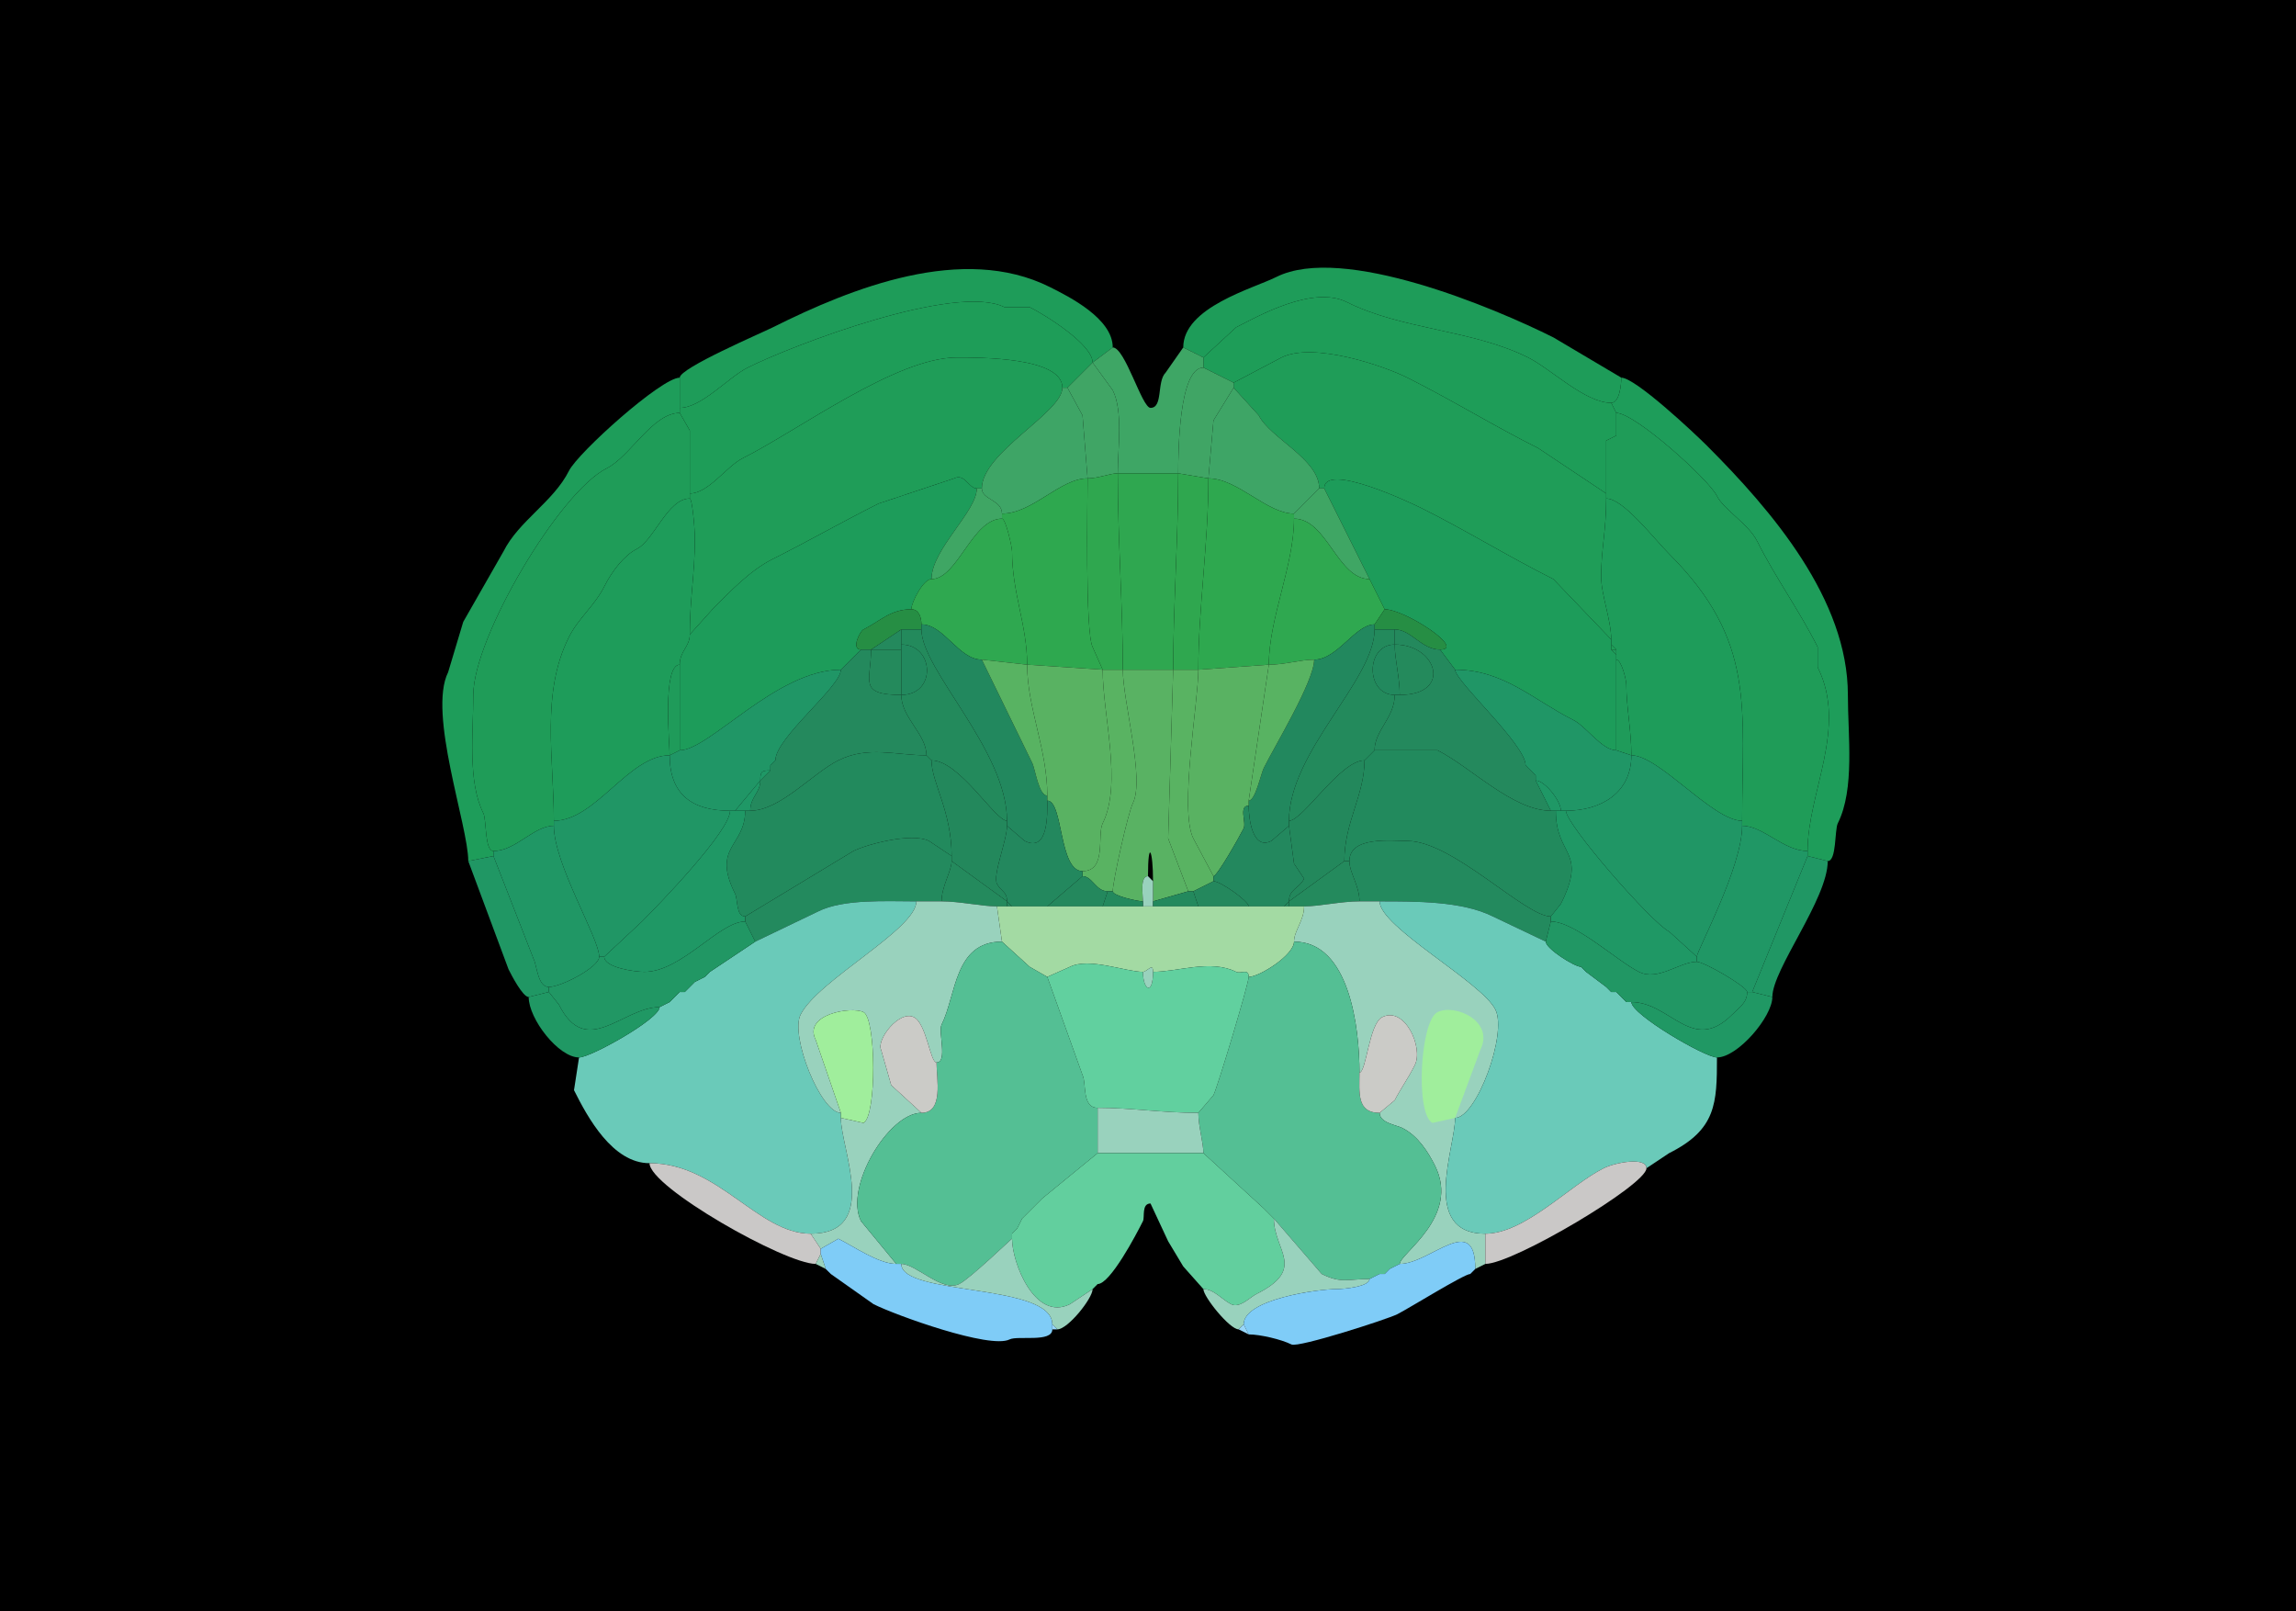 <svg xmlns="http://www.w3.org/2000/svg" xmlns:xlink="http://www.w3.org/1999/xlink"  viewBox="0 0 456 320">
<g>
<rect width="456" height="320" fill="#000000"  stroke-width="0" /> 
<path  fill="#1E9C59" stroke-width="0" stroke="#1E9C59" d = " M135 75 L135,81 C139.319,81 144.677,74.912 148.5,73 157.328,68.586 189.811,56.155 199.5,61 199.5,61 204.5,61 204.5,61 207.548,62.524 217,68.378 217,72 217,72 221,69 221,69 221,63.282 212.42,58.96 208.5,57 191.218,48.359 169.141,57.18 153.5,65 151.138,66.181 135,73.09 135,75  Z"/>

<path  fill="#1E9C59" stroke-width="0" stroke="#1E9C59" d = " M322 75 C322,76.424 321.638,80 320,80 314.803,80 308.066,73.283 303.5,71 292.429,65.464 278.499,65.5 267.5,60 260.658,56.579 249.717,62.891 245.5,65 245.5,65 239,71 239,71 239,71 235,69 235,69 235,61.012 248.895,57.302 253.5,55 266.654,48.423 296.756,61.128 308.5,67 308.5,67 322,75 322,75  Z"/>

<path  fill="#1E9D58" stroke-width="0" stroke="#1E9D58" d = " M135 82 L137,85.5 C137,89.097 137,93.489 137,98 140.7,98 144.286,92.607 147.5,91 158.434,85.533 177.947,71 190,71 194.571,71 211,70.911 211,77 211,77 212,77 212,77 212,77 217,72 217,72 217,68.378 207.548,62.524 204.5,61 204.5,61 199.5,61 199.5,61 189.811,56.155 157.328,68.586 148.5,73 144.677,74.912 139.319,81 135,81 135,81 135,82 135,82  Z"/>

<path  fill="#1E9D58" stroke-width="0" stroke="#1E9D58" d = " M321 82 L321,86.5 L319,87.5 C319,91.045 319,94.149 319,98 319,98 305.5,89 305.5,89 296.722,84.611 288.304,79.402 279.5,75 274.738,72.619 260.785,67.857 254.5,71 254.5,71 245,76 245,76 245,76 239,73 239,73 239,73 239,71 239,71 239,71 245.5,65 245.5,65 249.717,62.891 260.658,56.579 267.5,60 278.499,65.5 292.429,65.464 303.5,71 308.066,73.283 314.803,80 320,80 320,80 321,82 321,82  Z"/>

<path  fill="#3EA665" stroke-width="0" stroke="#3EA665" d = " M222 94 L234,94 C234,89.856 234.124,73 239,73 239,73 239,71 239,71 239,71 235,69 235,69 235,69 231.5,74 231.5,74 229.705,75.795 231.039,81 228.5,81 226.791,81 223.457,69 221,69 221,69 217,72 217,72 217,72 221,77.5 221,77.5 223.087,81.673 222,89.044 222,94  Z"/>

<path  fill="#1F9D58" stroke-width="0" stroke="#1F9D58" d = " M137 99 C137.471,99 138,104.815 138,107 138,114.008 137,118.89 137,126 137,126 141.5,121 141.5,121 144.933,117.567 148.863,113.318 153.5,111 160.548,107.476 167.385,103.557 174.5,100 174.5,100 189.5,95 189.5,95 191.616,93.942 192.398,97 194,97 194,97 195,97 195,97 195,89.854 211,81.939 211,77 211,70.911 194.571,71 190,71 177.947,71 158.434,85.533 147.5,91 144.286,92.607 140.7,98 137,98 137,98 137,99 137,99  Z"/>

<path  fill="#1F9D58" stroke-width="0" stroke="#1F9D58" d = " M319 99 C319,105.487 318,109.003 318,114.5 318,118.134 320,123.188 320,127 320,127 308.5,115 308.5,115 299.692,110.596 291.212,105.356 282.5,101 280.413,99.957 263,91.635 263,97 263,97 262,97 262,97 262,91.171 252.257,87.015 250,82.5 250,82.5 245,77 245,77 245,77 245,76 245,76 245,76 254.5,71 254.5,71 260.785,67.857 274.738,72.619 279.5,75 288.304,79.402 296.722,84.611 305.5,89 305.5,89 319,98 319,98 319,98 319,99 319,99  Z"/>

<path  fill="#40A565" stroke-width="0" stroke="#40A565" d = " M222 94 C220.436,94 218.124,95 216,95 216,95 215,82.5 215,82.5 215,82.5 212,77 212,77 212,77 217,72 217,72 217,72 221,77.5 221,77.5 223.087,81.673 222,89.044 222,94  Z"/>

<path  fill="#40A565" stroke-width="0" stroke="#40A565" d = " M234 94 L240,95 C240,95 241,83.5 241,83.5 241,83.5 245,77 245,77 245,77 245,76 245,76 245,76 239,73 239,73 234.124,73 234,89.856 234,94  Z"/>

<path  fill="#1E9D5A" stroke-width="0" stroke="#1E9D5A" d = " M98 170 L93,171 C93,163.972 84.926,141.648 89,133.5 89,133.5 92,123.5 92,123.5 92,123.5 100,109.5 100,109.5 103.013,103.474 109.947,99.606 113,93.5 114.809,89.881 131.354,75 135,75 135,75 135,81 135,81 135,81 135,82 135,82 129.61,82 125.168,90.666 120.5,93 111.077,97.712 94,126.633 94,138 94,145.527 92.849,155.198 96,161.5 96.652,162.803 96.219,169 98,169 98,169 98,170 98,170  Z"/>

<path  fill="#1E9D5A" stroke-width="0" stroke="#1E9D5A" d = " M359 170 L363,171 C364.781,171 364.348,164.803 365,163.5 368.411,156.677 367,146.139 367,138 367,119.056 351.972,101.472 339,88.5 336.371,85.871 324.766,75 322,75 322,76.424 321.638,80 320,80 320,80 321,82 321,82 324.706,82 339.333,95.167 341,98.5 342.352,101.205 347.276,104.053 349,107.5 352.599,114.698 357.416,121.333 361,128.5 361,128.5 361,132.5 361,132.5 367.02,144.54 359,157.346 359,169 359,169 359,170 359,170  Z"/>

<path  fill="#3EA566" stroke-width="0" stroke="#3EA566" d = " M195 97 C195,99.25 199,99.259 199,102 205.063,102 210.537,95 216,95 216,95 215,82.5 215,82.5 215,82.5 212,77 212,77 212,77 211,77 211,77 211,81.939 195,89.854 195,97  Z"/>

<path  fill="#3EA566" stroke-width="0" stroke="#3EA566" d = " M262 97 L257,102 C251.603,102 245.807,95 240,95 240,95 241,83.5 241,83.5 241,83.5 245,77 245,77 245,77 250,82.5 250,82.5 252.257,87.015 262,91.171 262,97  Z"/>

<path  fill="#1F9C58" stroke-width="0" stroke="#1F9C58" d = " M110 164 C105.975,164 102.446,169 98,169 96.219,169 96.652,162.803 96,161.5 92.849,155.198 94,145.527 94,138 94,126.633 111.077,97.712 120.5,93 125.168,90.666 129.61,82 135,82 135,82 137,85.5 137,85.5 137,89.097 137,93.489 137,98 137,98 137,99 137,99 132.608,99 129.866,107.317 126.5,109 123.999,110.25 121.542,113.415 120,116.5 118.147,120.206 114.835,122.83 113,126.5 107.397,137.705 110,150.515 110,163 110,163 110,164 110,164  Z"/>

<path  fill="#1F9C58" stroke-width="0" stroke="#1F9C58" d = " M346 164 C350.236,164 354.194,169 359,169 359,157.346 367.02,144.54 361,132.5 361,132.5 361,128.5 361,128.5 357.416,121.333 352.599,114.698 349,107.5 347.276,104.053 342.352,101.205 341,98.5 339.333,95.167 324.706,82 321,82 321,82 321,86.5 321,86.5 321,86.5 319,87.5 319,87.5 319,91.045 319,94.149 319,98 319,98 319,99 319,99 322.409,99 328.457,106.957 331.5,110 348.794,127.294 346,140.454 346,163 346,163 346,164 346,164  Z"/>

<path  fill="#2FA74F" stroke-width="0" stroke="#2FA74F" d = " M219 133 L223,133 C223,120.36 222,107.176 222,94 220.436,94 218.124,95 216,95 216,99.374 215.495,125.49 217,128.5 217,128.5 219,133 219,133  Z"/>

<path  fill="#2FA750" stroke-width="0" stroke="#2FA750" d = " M223 133 L233,133 C233,120.809 234,106.876 234,94 234,94 222,94 222,94 222,107.176 223,120.36 223,133  Z"/>

<path  fill="#2FA74F" stroke-width="0" stroke="#2FA74F" d = " M233 133 L238,133 C238,120.661 240,107.953 240,95 240,95 234,94 234,94 234,106.876 233,120.809 233,133  Z"/>

<path  fill="#1D9C5A" stroke-width="0" stroke="#1D9C5A" d = " M167 133 C154.204,133 140.884,149 135,149 135,143.557 135,138.109 135,132 135,129.28 137,128.447 137,126 137,126 141.5,121 141.5,121 144.933,117.567 148.863,113.318 153.5,111 160.548,107.476 167.385,103.557 174.5,100 174.5,100 189.5,95 189.5,95 191.616,93.942 192.398,97 194,97 194,101.592 185,109.104 185,115 183.383,115 181,119.583 181,121 176.867,121 174.843,123.329 171.5,125 170.756,125.372 168.99,129 171,129 171,129 167,133 167,133  Z"/>

<path  fill="#2EA84F" stroke-width="0" stroke="#2EA84F" d = " M204 132 L219,133 C219,133 217,128.5 217,128.5 215.495,125.49 216,99.374 216,95 210.537,95 205.063,102 199,102 199,102 199,103 199,103 199.759,103 201,108.671 201,109.5 201,117.734 204,124.182 204,132  Z"/>

<path  fill="#2EA84F" stroke-width="0" stroke="#2EA84F" d = " M252 132 L238,133 C238,120.661 240,107.953 240,95 245.807,95 251.603,102 257,102 257,102 257,103 257,103 257,112.34 252,122.789 252,132  Z"/>

<path  fill="#1D9C5A" stroke-width="0" stroke="#1D9C5A" d = " M289 133 C298.64,133 304.603,139.052 312.5,143 315.006,144.253 318.172,149 321,149 321,143.172 321,136.979 321,131 321,131 321,130 321,130 321,130 320,129 320,129 320,129 320,128 320,128 320,128 320,127 320,127 320,127 308.5,115 308.5,115 299.692,110.596 291.212,105.356 282.5,101 280.413,99.957 263,91.635 263,97 263,97 272,115 272,115 272,115 275,121 275,121 279.038,121 291.233,129 286,129 286,129 289,133 289,133  Z"/>

<path  fill="#3FA664" stroke-width="0" stroke="#3FA664" d = " M199 103 C193.085,103 190.158,115 185,115 185,109.104 194,101.592 194,97 194,97 195,97 195,97 195,99.25 199,99.259 199,102 199,102 199,103 199,103  Z"/>

<path  fill="#3FA664" stroke-width="0" stroke="#3FA664" d = " M257 103 C263.551,103 265.605,115 272,115 272,115 263,97 263,97 263,97 262,97 262,97 262,97 257,102 257,102 257,102 257,103 257,103  Z"/>

<path  fill="#1E9C5A" stroke-width="0" stroke="#1E9C5A" d = " M133 150 C124.862,150 118.295,163 110,163 110,150.515 107.397,137.705 113,126.5 114.835,122.83 118.147,120.206 120,116.5 121.542,113.415 123.999,110.25 126.5,109 129.866,107.317 132.608,99 137,99 137.471,99 138,104.815 138,107 138,114.008 137,118.89 137,126 137,128.447 135,129.28 135,132 131.501,132 133,147.819 133,150  Z"/>

<path  fill="#1E9C5A" stroke-width="0" stroke="#1E9C5A" d = " M324 150 C329.536,150 340.173,163 346,163 346,140.454 348.794,127.294 331.5,110 328.457,106.957 322.409,99 319,99 319,105.487 318,109.003 318,114.5 318,118.134 320,123.188 320,127 320,127 320,128 320,128 320,128 321,129 321,129 321,129 321,130 321,130 321,130 321,131 321,131 322.014,131 323,134.959 323,136 323,140.351 324,145.131 324,150  Z"/>

<path  fill="#2FA850" stroke-width="0" stroke="#2FA850" d = " M195 131 L204,132 C204,124.182 201,117.734 201,109.5 201,108.671 199.759,103 199,103 193.085,103 190.158,115 185,115 183.383,115 181,119.583 181,121 182.577,121 183,122.762 183,124 187.476,124 190.396,131 195,131  Z"/>

<path  fill="#2FA850" stroke-width="0" stroke="#2FA850" d = " M261 131 C258.277,131 255.222,132 252,132 252,122.789 257,112.34 257,103 263.551,103 265.605,115 272,115 272,115 275,121 275,121 275,121 273,124 273,124 269.153,124 265.626,131 261,131  Z"/>

<path  fill="#268E44" stroke-width="0" stroke="#268E44" d = " M171 129 L173,129 C173,129 179,125 179,125 179,125 183,125 183,125 183,125 183,124 183,124 183,122.762 182.577,121 181,121 176.867,121 174.843,123.329 171.5,125 170.756,125.372 168.99,129 171,129  Z"/>

<path  fill="#268E44" stroke-width="0" stroke="#268E44" d = " M277 125 C280.242,125 282.319,129 286,129 291.233,129 279.038,121 275,121 275,121 273,124 273,124 273,124 273,125 273,125 273,125 277,125 277,125  Z"/>

<path  fill="#22885E" stroke-width="0" stroke="#22885E" d = " M200 163 L200,164 C200,164 203.5,167 203.5,167 208.263,169.382 208,161.661 208,159 208,159 208,158 208,158 206.278,158 205.632,152.765 205,151.5 205,151.5 195,131 195,131 190.396,131 187.476,124 183,124 183,124 183,125 183,125 183,133.055 200,148.994 200,163  Z"/>

<path  fill="#22885E" stroke-width="0" stroke="#22885E" d = " M256 163 L256,164 C256,164 252.5,167 252.5,167 248.658,168.921 248,162.351 248,160 248,160 248,159 248,159 249.325,159 250.43,153.639 251,152.5 253.213,148.074 261,135.258 261,131 265.626,131 269.153,124 273,124 273,124 273,125 273,125 273,135.033 256,149.251 256,163  Z"/>

<path  fill="#24895D" stroke-width="0" stroke="#24895D" d = " M173 129 L179,129 C179,129 179,128 179,128 179,128 179,125 179,125 179,125 173,129 173,129  Z"/>

<path  fill="#238A5C" stroke-width="0" stroke="#238A5C" d = " M185 151 C190.544,151 197.636,163 200,163 200,148.994 183,133.055 183,125 183,125 179,125 179,125 179,125 179,128 179,128 185.561,128 186.056,138 179,138 179,142.559 184,145.744 184,150 184,150 185,151 185,151  Z"/>

<path  fill="#238A5C" stroke-width="0" stroke="#238A5C" d = " M271 151 C266.179,151 258.761,163 256,163 256,149.251 273,135.033 273,125 273,125 277,125 277,125 277,125 277,128 277,128 271.176,128 271.176,138 277,138 277,142.518 273,145.028 273,149 273,149 272,150 272,150 272,150 271,151 271,151  Z"/>

<path  fill="#24895D" stroke-width="0" stroke="#24895D" d = " M305 155 L308,161 C300.454,161 292.017,152.259 285.5,149 285.5,149 273,149 273,149 273,145.028 277,142.518 277,138 277,138 278,138 278,138 288.49,138 285.448,128 277,128 277,128 277,125 277,125 280.242,125 282.319,129 286,129 286,129 289,133 289,133 289,135.289 303,147.831 303,152 303,152 305,154 305,154 305,154 305,155 305,155  Z"/>

<path  fill="#22895E" stroke-width="0" stroke="#22895E" d = " M179 129 C179,132.303 179,135.527 179,138 186.056,138 185.561,128 179,128 179,128 179,129 179,129  Z"/>

<path  fill="#22895E" stroke-width="0" stroke="#22895E" d = " M277 138 L278,138 C278,134.49 277,130.978 277,128 271.176,128 271.176,138 277,138  Z"/>

<path  fill="#248A5C" stroke-width="0" stroke="#248A5C" d = " M277 128 C285.448,128 288.49,138 278,138 278,134.49 277,130.978 277,128  Z"/>

<path  fill="#1F9D58" stroke-width="0" stroke="#1F9D58" d = " M320 129 L321,129 C321,129 320,128 320,128 320,128 320,129 320,129  Z"/>

<path  fill="#24895D" stroke-width="0" stroke="#24895D" d = " M151 155 C151,157.447 149,158.28 149,161 154.912,161 161.362,153.569 166.5,151 172.367,148.067 177.968,150 184,150 184,145.744 179,142.559 179,138 170.351,138 173,135.185 173,129 173,129 171,129 171,129 171,129 167,133 167,133 167,136.375 154,146.525 154,151 154,151 153,152 153,152 153,152 153,153 153,153 153,153 151,155 151,155  Z"/>

<path  fill="#248A5C" stroke-width="0" stroke="#248A5C" d = " M179 129 C179,132.303 179,135.527 179,138 170.351,138 173,135.185 173,129 173,129 179,129 179,129  Z"/>

<path  fill="#1F9B5A" stroke-width="0" stroke="#1F9B5A" d = " M321 129 L321,130 C321,130 320,129 320,129 320,129 321,129 321,129  Z"/>

<path  fill="#58B362" stroke-width="0" stroke="#58B362" d = " M204 132 C204,140.6 208,148.761 208,158 206.278,158 205.632,152.765 205,151.5 205,151.5 195,131 195,131 195,131 204,132 204,132  Z"/>

<path  fill="#58B362" stroke-width="0" stroke="#58B362" d = " M252 132 L248,159 C249.325,159 250.43,153.639 251,152.5 253.213,148.074 261,135.258 261,131 258.277,131 255.222,132 252,132  Z"/>

<path  fill="#1F9B5A" stroke-width="0" stroke="#1F9B5A" d = " M321 149 L324,150 C324,145.131 323,140.351 323,136 323,134.959 322.014,131 321,131 321,136.979 321,143.172 321,149  Z"/>

<path  fill="#1F9B5A" stroke-width="0" stroke="#1F9B5A" d = " M135 149 L133,150 C133,147.819 131.501,132 135,132 135,138.109 135,143.557 135,149  Z"/>

<path  fill="#59B262" stroke-width="0" stroke="#59B262" d = " M208 159 C211.19,159 210.276,173 215,173 219.879,173 217.844,165.812 219,163.5 222.929,155.643 219,141.942 219,133 219,133 204,132 204,132 204,140.6 208,148.761 208,158 208,158 208,159 208,159  Z"/>

<path  fill="#59B262" stroke-width="0" stroke="#59B262" d = " M248 160 C245.936,160 247.574,163.353 247,164.5 246.129,166.242 241.725,174 241,174 241,174 237,166.5 237,166.5 234.168,160.837 238,139.379 238,133 238,133 252,132 252,132 252,132 248,159 248,159 248,159 248,160 248,160  Z"/>

<path  fill="#209666" stroke-width="0" stroke="#209666" d = " M145 161 L146,161 C146,161 151,155 151,155 151,153.253 151.253,153 153,153 153,153 153,152 153,152 153,152 154,151 154,151 154,146.525 167,136.375 167,133 154.204,133 140.884,149 135,149 135,149 133,150 133,150 133,157.84 137.537,161 145,161  Z"/>

<path  fill="#59B362" stroke-width="0" stroke="#59B362" d = " M220 177 L221,177 C221,175.07 223.998,161.504 225,159.5 227.396,154.708 223,139.23 223,133 223,133 219,133 219,133 219,141.942 222.929,155.643 219,163.5 217.844,165.812 219.879,173 215,173 215,173 215,174 215,174 216.947,174 217.636,177 220,177  Z"/>

<path  fill="#59B263" stroke-width="0" stroke="#59B263" d = " M236 177 L229,179 C229,179 229,175 229,175 229,168.789 228,166.534 228,174 226.357,174 227,177.765 227,179 226.014,179 221,177.913 221,177 221,175.07 223.998,161.504 225,159.5 227.396,154.708 223,139.23 223,133 223,133 233,133 233,133 233,133 232,166.5 232,166.5 232,166.5 236,177 236,177  Z"/>

<path  fill="#59B362" stroke-width="0" stroke="#59B362" d = " M236 177 L237,177 C237,177 241,175 241,175 241,175 241,174 241,174 241,174 237,166.5 237,166.5 234.168,160.837 238,139.379 238,133 238,133 233,133 233,133 233,133 232,166.5 232,166.5 232,166.5 236,177 236,177  Z"/>

<path  fill="#209666" stroke-width="0" stroke="#209666" d = " M310 161 L311,161 C317.953,161 324,157.464 324,150 324,150 321,149 321,149 318.172,149 315.006,144.253 312.5,143 304.603,139.052 298.64,133 289,133 289,135.289 303,147.831 303,152 303,152 305,154 305,154 305,154 305,155 305,155 306.777,155 310,159.013 310,161  Z"/>

<path  fill="#228A5D" stroke-width="0" stroke="#228A5D" d = " M189 170 L184.5,167 C181.061,165.28 172.137,167.681 169.5,169 L148,182 C146.155,182 146.559,178.619 146,177.5 141.288,168.075 148,168.149 148,161 148,161 149,161 149,161 154.912,161 161.362,153.569 166.5,151 172.367,148.067 177.968,150 184,150 184,150 185,151 185,151 185,155.37 189,161.092 189,170  Z"/>

<path  fill="#24895D" stroke-width="0" stroke="#24895D" d = " M273 149 L272,150 C272,150 273,149 273,149  Z"/>

<path  fill="#228A5D" stroke-width="0" stroke="#228A5D" d = " M268 171 C268,165.995 276.418,167 279.5,167 288.519,167 302.865,182 308,182 308,182 310,179.5 310,179.5 315.349,168.802 309,170.228 309,161 309,161 308,161 308,161 300.454,161 292.017,152.259 285.5,149 285.5,149 273,149 273,149 273,149 272,150 272,150 272,150 271,151 271,151 271,157.897 267,163.263 267,171 267,171 268,171 268,171  Z"/>

<path  fill="#209665" stroke-width="0" stroke="#209665" d = " M119 190 L120,190 C120,190 127.5,183 127.5,183 130.98,179.52 145,165.037 145,161 137.537,161 133,157.84 133,150 124.862,150 118.295,163 110,163 110,163 110,164 110,164 110,171.617 119,186.298 119,190  Z"/>

<path  fill="#23885C" stroke-width="0" stroke="#23885C" d = " M272 150 L271,151 C271,151 272,150 272,150  Z"/>

<path  fill="#209665" stroke-width="0" stroke="#209665" d = " M346 164 C346,172.259 337,188.803 337,190 337,190 331.5,185 331.5,185 328.044,183.272 311,163.746 311,161 317.953,161 324,157.464 324,150 329.536,150 340.173,163 346,163 346,163 346,164 346,164  Z"/>

<path  fill="#1F9866" stroke-width="0" stroke="#1F9866" d = " M154 151 L153,152 C153,152 154,151 154,151  Z"/>

<path  fill="#23885C" stroke-width="0" stroke="#23885C" d = " M189 171 L200,179 C200,176.971 198.809,177.119 198,175.5 197.125,173.75 200,166.881 200,164 200,164 200,163 200,163 197.636,163 190.544,151 185,151 185,155.37 189,161.092 189,170 189,170 189,171 189,171  Z"/>

<path  fill="#23885C" stroke-width="0" stroke="#23885C" d = " M267 171 L256,179 C256,176.523 258.011,176.478 259,174.5 259,174.5 257,171.5 257,171.5 257,171.5 256,164 256,164 256,164 256,163 256,163 258.761,163 266.179,151 271,151 271,157.897 267,163.263 267,171  Z"/>

<path  fill="#1F9866" stroke-width="0" stroke="#1F9866" d = " M303 152 L305,154 C305,154 303,152 303,152  Z"/>

<path  fill="#1F9866" stroke-width="0" stroke="#1F9866" d = " M153 153 C151.253,153 151,153.253 151,155 151,155 153,153 153,153  Z"/>

<path  fill="#1F9866" stroke-width="0" stroke="#1F9866" d = " M148 161 L149,161 C149,158.28 151,157.447 151,155 151,155 146,161 146,161 146,161 148,161 148,161  Z"/>

<path  fill="#1F9866" stroke-width="0" stroke="#1F9866" d = " M309 161 L310,161 C310,159.013 306.777,155 305,155 305,155 308,161 308,161 308,161 309,161 309,161  Z"/>

<path  fill="#23885E" stroke-width="0" stroke="#23885E" d = " M201 180 L208,180 C208,180 215,174 215,174 215,174 215,173 215,173 210.276,173 211.19,159 208,159 208,161.661 208.263,169.382 203.5,167 203.5,167 200,164 200,164 200,166.881 197.125,173.75 198,175.5 198.809,177.119 200,176.971 200,179 200,179 201,180 201,180  Z"/>

<path  fill="#23885E" stroke-width="0" stroke="#23885E" d = " M248 180 L255,180 C255,180 256,179 256,179 256,176.523 258.011,176.478 259,174.5 259,174.5 257,171.5 257,171.5 257,171.5 256,164 256,164 256,164 252.5,167 252.5,167 248.658,168.921 248,162.351 248,160 245.936,160 247.574,163.353 247,164.5 246.129,166.242 241.725,174 241,174 241,174 241,175 241,175 242.424,175 248,178.98 248,180  Z"/>

<path  fill="#1F9865" stroke-width="0" stroke="#1F9865" d = " M148 183 C142.838,183 135.356,193 128,193 126.07,193 120,192.16 120,190 120,190 127.5,183 127.5,183 130.98,179.52 145,165.037 145,161 145,161 146,161 146,161 146,161 148,161 148,161 148,168.149 141.288,168.075 146,177.5 146.559,178.619 146.155,182 148,182 148,182 148,183 148,183  Z"/>

<path  fill="#1F9865" stroke-width="0" stroke="#1F9865" d = " M337 190 L337,191 C333.566,191 329.307,194.904 325.5,193 321.094,190.797 312.811,183 308,183 308,183 308,182 308,182 308,182 310,179.5 310,179.5 315.349,168.802 309,170.228 309,161 309,161 310,161 310,161 310,161 311,161 311,161 311,163.746 328.044,183.272 331.5,185 331.5,185 337,190 337,190  Z"/>

<path  fill="#209765" stroke-width="0" stroke="#209765" d = " M119 190 C119,192.077 111.439,196 109,196 106.797,196 106.656,191.811 106,190.5 106,190.5 98,170 98,170 98,170 98,169 98,169 102.446,169 105.975,164 110,164 110,171.617 119,186.298 119,190  Z"/>

<path  fill="#209765" stroke-width="0" stroke="#209765" d = " M347 197 L348,197 C348,197 359,170 359,170 359,170 359,169 359,169 354.194,169 350.236,164 346,164 346,172.259 337,188.803 337,190 337,190 337,191 337,191 338.48,191 347,195.971 347,197  Z"/>

<path  fill="#238A5E" stroke-width="0" stroke="#238A5E" d = " M148 183 L150,187 C150,187 162.5,181 162.5,181 167.521,178.49 176.022,179 182,179 182,179 187,179 187,179 187,175.985 189,172.996 189,171 189,171 189,170 189,170 189,170 184.5,167 184.5,167 181.061,165.28 172.137,167.681 169.5,169 169.5,169 148,182 148,182 148,182 148,183 148,183  Z"/>

<path  fill="#238A5E" stroke-width="0" stroke="#238A5E" d = " M308 183 L307,187 C307,187 296.5,182 296.5,182 290.414,178.957 281.285,179 274,179 274,179 270,179 270,179 270,175.862 268,173.338 268,171 268,165.995 276.418,167 279.5,167 288.519,167 302.865,182 308,182 308,182 308,183 308,183  Z"/>

<path  fill="#209764" stroke-width="0" stroke="#209764" d = " M109 197 L105,198 C103.814,198 101.546,193.592 101,192.5 101,192.5 93,171 93,171 93,171 98,170 98,170 98,170 106,190.5 106,190.5 106.656,191.811 106.797,196 109,196 109,196 109,197 109,197  Z"/>

<path  fill="#209764" stroke-width="0" stroke="#209764" d = " M348 197 L352,198 C352,192.486 363,178.535 363,171 363,171 359,170 359,170 359,170 348,197 348,197  Z"/>

<path  fill="#248A5D" stroke-width="0" stroke="#248A5D" d = " M198 180 L200,180 C200,180 200,179 200,179 200,179 189,171 189,171 189,172.996 187,175.985 187,179 190.642,179 195.002,180 198,180  Z"/>

<path  fill="#248A5D" stroke-width="0" stroke="#248A5D" d = " M256 180 L259,180 C261.998,180 266.358,179 270,179 270,175.862 268,173.338 268,171 268,171 267,171 267,171 267,171 256,179 256,179 256,179 256,180 256,180  Z"/>

<path  fill="#24885D" stroke-width="0" stroke="#24885D" d = " M208 180 L219,180 C219,180 220,177 220,177 217.636,177 216.947,174 215,174 215,174 208,180 208,180  Z"/>

<path  fill="#99D2BD" stroke-width="0" stroke="#99D2BD" d = " M227 180 L229,180 C229,180 229,179 229,179 229,179 229,175 229,175 229,175 228,174 228,174 226.357,174 227,177.765 227,179 227,179 227,180 227,180  Z"/>

<path  fill="#24885D" stroke-width="0" stroke="#24885D" d = " M238 180 L248,180 C248,178.98 242.424,175 241,175 241,175 237,177 237,177 237,177 238,180 238,180  Z"/>

<path  fill="#23895D" stroke-width="0" stroke="#23895D" d = " M219 180 L227,180 C227,180 227,179 227,179 226.014,179 221,177.913 221,177 221,177 220,177 220,177 220,177 219,180 219,180  Z"/>

<path  fill="#23895D" stroke-width="0" stroke="#23895D" d = " M229 180 L238,180 C238,180 237,177 237,177 237,177 236,177 236,177 236,177 229,179 229,179 229,179 229,180 229,180  Z"/>

<path  fill="#6ACAB9" stroke-width="0" stroke="#6ACAB9" d = " M129 231 C142.66,231 150.524,245 161,245 174.845,245 167,228.204 167,222 167,222 167,221 167,221 162.996,221 156.889,205.723 159,201.5 162.42,194.66 182,184.545 182,179 176.022,179 167.521,178.49 162.5,181 162.5,181 150,187 150,187 150,187 141,193 141,193 141,193 140,194 140,194 140,194 138,195 138,195 138,195 137,196 137,196 137,196 136,197 136,197 136,197 135,197 135,197 135,197 134,198 134,198 134,198 133,199 133,199 133,199 131,200 131,200 131,202.363 117.319,210 115,210 115,210 114,216.5 114,216.5 116.694,221.888 121.642,231 129,231  Z"/>

<path  fill="#99D2BD" stroke-width="0" stroke="#99D2BD" d = " M163 248 L166.5,246 C169.56,247.53 174.531,251 178,251 178,251 171,242.5 171,242.5 167.634,235.767 176.482,221 183,221 183,221 177,215.5 177,215.5 177,215.5 175,208.5 175,208.5 173.998,206.496 178.589,200.544 181.5,202 184.016,203.258 184.726,211 186,211 188.261,211 186.297,204.906 187,203.5 189.943,197.613 189.482,187 199,187 199,187 198,180 198,180 195.002,180 190.642,179 187,179 187,179 182,179 182,179 182,184.545 162.42,194.66 159,201.5 156.889,205.723 162.996,221 167,221 167,221 162,206.5 162,206.5 159.455,201.409 169.124,199.812 171.5,201 174.031,202.266 174.12,221.69 171.5,223 171.5,223 167,222 167,222 167,228.204 174.845,245 161,245 161,245 163,248 163,248  Z"/>

<path  fill="#24885D" stroke-width="0" stroke="#24885D" d = " M200 180 L201,180 C201,180 200,179 200,179 200,179 200,180 200,180  Z"/>

<path  fill="#24885D" stroke-width="0" stroke="#24885D" d = " M255 180 L256,180 C256,180 256,179 256,179 256,179 255,180 255,180  Z"/>

<path  fill="#99D2BD" stroke-width="0" stroke="#99D2BD" d = " M295 251 L293,252 C293,240.473 284.029,251 278,251 278,248.986 290.068,241.635 285,231.5 283.626,228.752 281.615,225.558 278.5,224 277.315,223.408 274,222.988 274,221 274,221 277,218.5 277,218.5 278.072,216.355 279.647,214.207 281,211.5 282.719,208.061 279.018,199.741 274.5,202 271.915,203.293 271.351,213 270,213 270,204.168 268.034,187 257,187 257,184.84 259,182.833 259,180 261.998,180 266.358,179 270,179 270,179 274,179 274,179 274,184.101 294.248,194.997 297,200.5 299.406,205.311 293.226,222 289,222 289,222 284.5,223 284.5,223 281.059,221.28 282.043,202.728 285.5,201 288.95,199.275 296.865,202.769 294,208.5 294,208.5 289,222 289,222 289,227.968 282.016,245 295,245 295,246.631 295,249.369 295,251  Z"/>

<path  fill="#6ACAB9" stroke-width="0" stroke="#6ACAB9" d = " M327 232 C327,229.715 320.847,230.826 318.5,232 311.713,235.393 302.847,245 295,245 282.016,245 289,227.968 289,222 293.226,222 299.406,205.311 297,200.5 294.248,194.997 274,184.101 274,179 281.285,179 290.414,178.957 296.5,182 296.5,182 307,187 307,187 307,188.391 312.706,192 314,192 314,192 315,193 315,193 315,193 319,196 319,196 319,196 320,197 320,197 320,197 321,197 321,197 321,197 323,199 323,199 323,199 324,199 324,199 324,201.496 338.672,210 341,210 341,219.102 340.87,224.315 331.5,229 331.5,229 327,232 327,232  Z"/>

<path  fill="#A3DAA3" stroke-width="0" stroke="#A3DAA3" d = " M229 193 C233.946,193 240.465,190.483 245.5,193 246.419,193.459 248,192.235 248,194 250.126,194 257,189.678 257,187 257,184.84 259,182.833 259,180 259,180 256,180 256,180 256,180 255,180 255,180 255,180 248,180 248,180 248,180 238,180 238,180 238,180 229,180 229,180 229,180 227,180 227,180 227,180 219,180 219,180 219,180 208,180 208,180 208,180 201,180 201,180 201,180 200,180 200,180 200,180 198,180 198,180 198,180 199,187 199,187 199,187 204.5,192 204.5,192 204.5,192 208,194 208,194 208,194 212.5,192 212.5,192 216.307,190.096 223.622,193 227,193 227.839,193 229,191.07 229,193  Z"/>

<path  fill="#219764" stroke-width="0" stroke="#219764" d = " M133 199 L131,200 C123.71,200 116.452,210.404 111,199.5 111,199.5 109,197 109,197 109,197 109,196 109,196 111.439,196 119,192.077 119,190 119,190 120,190 120,190 120,192.16 126.07,193 128,193 135.356,193 142.838,183 148,183 148,183 150,187 150,187 150,187 141,193 141,193 141,193 140,194 140,194 140,194 138,195 138,195 138,195 137,196 137,196 137,196 136,197 136,197 136,197 135,197 135,197 135,197 134,198 134,198 134,198 133,199 133,199  Z"/>

<path  fill="#219764" stroke-width="0" stroke="#219764" d = " M323 199 L324,199 C331.749,199 336.09,209.41 344,201.5 345.463,200.037 347,199.117 347,197 347,195.971 338.48,191 337,191 333.566,191 329.307,194.904 325.5,193 321.094,190.797 312.811,183 308,183 308,183 307,187 307,187 307,188.391 312.706,192 314,192 314,192 315,193 315,193 315,193 319,196 319,196 319,196 320,197 320,197 320,197 321,197 321,197 321,197 323,199 323,199  Z"/>

<path  fill="#54BF94" stroke-width="0" stroke="#54BF94" d = " M178 251 L179,251 C181.919,251 187.127,256.686 190.5,255 192.717,253.891 200.856,246 201,246 201,246 201,245 201,245 201,245 202,244 202,244 202,244 203,242 203,242 203,242 204,241 204,241 204,241 205,240 205,240 205,240 206,239 206,239 206,239 207,238 207,238 207,238 218,229 218,229 218,225.481 218,223.157 218,220 214.819,220 215.815,215.13 215,213.5 215,213.5 208,194 208,194 208,194 204.5,192 204.5,192 204.5,192 199,187 199,187 189.482,187 189.943,197.613 187,203.5 186.297,204.906 188.261,211 186,211 186,214.233 187.461,221 183,221 176.482,221 167.634,235.767 171,242.5 171,242.5 178,251 178,251  Z"/>

<path  fill="#54BF94" stroke-width="0" stroke="#54BF94" d = " M274 253 L275,253 C275,253 276,252 276,252 276,252 278,251 278,251 278,248.986 290.068,241.635 285,231.5 283.626,228.752 281.615,225.558 278.5,224 277.315,223.408 274,222.988 274,221 269.373,221 270,216.905 270,213 270,204.168 268.034,187 257,187 257,189.678 250.126,194 248,194 248,195.304 241.845,215.809 241,217.5 241,217.5 238,221 238,221 238,223.707 239,226.903 239,229 239,229 251,240 251,240 251,240 252,241 252,241 252,241 253,242 253,242 253,242 262.5,253 262.5,253 266.37,254.935 267.683,254 272,254 272,254 274,253 274,253  Z"/>

<path  fill="#61D09F" stroke-width="0" stroke="#61D09F" d = " M218 220 C224.769,220 230.684,221 238,221 238,221 241,217.5 241,217.5 241.845,215.809 248,195.304 248,194 248,192.235 246.419,193.459 245.5,193 240.465,190.483 233.946,193 229,193 229,197.77 227,196.625 227,193 223.622,193 216.307,190.096 212.5,192 212.5,192 208,194 208,194 208,194 215,213.5 215,213.5 215.815,215.13 214.819,220 218,220  Z"/>

<path  fill="#99D2BD" stroke-width="0" stroke="#99D2BD" d = " M227 193 C227.839,193 229,191.07 229,193 229,197.77 227,196.625 227,193  Z"/>

<path  fill="#209864" stroke-width="0" stroke="#209864" d = " M314 192 L315,193 C315,193 314,192 314,192  Z"/>

<path  fill="#209864" stroke-width="0" stroke="#209864" d = " M141 193 L140,194 C140,194 141,193 141,193  Z"/>

<path  fill="#209864" stroke-width="0" stroke="#209864" d = " M138 195 L137,196 C137,196 138,195 138,195  Z"/>

<path  fill="#209864" stroke-width="0" stroke="#209864" d = " M137 196 L136,197 C136,197 137,196 137,196  Z"/>

<path  fill="#209864" stroke-width="0" stroke="#209864" d = " M319 196 L320,197 C320,197 319,196 319,196  Z"/>

<path  fill="#209864" stroke-width="0" stroke="#209864" d = " M131 200 C131,202.363 117.319,210 115,210 110.935,210 105,202.364 105,198 105,198 109,197 109,197 109,197 111,199.5 111,199.5 116.452,210.404 123.71,200 131,200  Z"/>

<path  fill="#209864" stroke-width="0" stroke="#209864" d = " M135 197 L134,198 C134,198 135,197 135,197  Z"/>

<path  fill="#209864" stroke-width="0" stroke="#209864" d = " M321 197 L323,199 C323,199 321,197 321,197  Z"/>

<path  fill="#209864" stroke-width="0" stroke="#209864" d = " M324 199 C324,201.496 338.672,210 341,210 345.131,210 352,201.914 352,198 352,198 348,197 348,197 348,197 347,197 347,197 347,199.117 345.463,200.037 344,201.5 336.09,209.41 331.749,199 324,199  Z"/>

<path  fill="#209864" stroke-width="0" stroke="#209864" d = " M134 198 L133,199 C133,199 134,198 134,198  Z"/>

<path  fill="#209864" stroke-width="0" stroke="#209864" d = " M133 199 L131,200 C131,200 133,199 133,199  Z"/>

<path  fill="#A0EE9C" stroke-width="0" stroke="#A0EE9C" d = " M167 221 L167,222 C167,222 171.5,223 171.5,223 174.12,221.69 174.031,202.266 171.5,201 169.124,199.812 159.455,201.409 162,206.5 162,206.5 167,221 167,221  Z"/>

<path  fill="#A0EE9C" stroke-width="0" stroke="#A0EE9C" d = " M289 222 L294,208.5 C296.865,202.769 288.95,199.275 285.5,201 282.043,202.728 281.059,221.28 284.5,223 L289,222  Z"/>

<path  fill="#CBCBC7" stroke-width="0" stroke="#CBCBC7" d = " M186 211 C184.726,211 184.016,203.258 181.5,202 178.589,200.544 173.998,206.496 175,208.5 L177,215.5 L183,221 C187.461,221 186,214.233 186,211  Z"/>

<path  fill="#CBCBC7" stroke-width="0" stroke="#CBCBC7" d = " M270 213 C271.351,213 271.915,203.293 274.5,202 279.018,199.741 282.719,208.061 281,211.5 279.647,214.207 278.072,216.355 277,218.5 L274,221 C269.373,221 270,216.905 270,213  Z"/>

<path  fill="#99D2BD" stroke-width="0" stroke="#99D2BD" d = " M218 229 C225.007,229 231.966,229 239,229 239,226.903 238,223.707 238,221 230.684,221 224.769,220 218,220 218,223.157 218,225.481 218,229  Z"/>

<path  fill="#62CF9E" stroke-width="0" stroke="#62CF9E" d = " M218 255 C220.503,255 225.69,245.121 227,242.5 227.383,241.734 226.684,239 228.5,239 L232,246.5 L235,251.5 L239,256 C241.097,256 242.71,258.105 244.5,259 246.233,259.867 248.244,257.628 249.5,257 259.596,251.952 253,248.394 253,242 253,242 252,241 252,241 252,241 251,240 251,240 251,240 239,229 239,229 231.966,229 225.007,229 218,229 218,229 207,238 207,238 207,238 206,239 206,239 206,239 205,240 205,240 205,240 204,241 204,241 204,241 203,242 203,242 203,242 202,244 202,244 202,244 201,245 201,245 201,245 201,246 201,246 201,250.784 205.547,262.476 212.5,259 212.5,259 217,256 217,256 217,256 218,255 218,255  Z"/>

<path  fill="#CAC8C7" stroke-width="0" stroke="#CAC8C7" d = " M295 245 C295,246.631 295,249.369 295,251 300.497,251 327,235.286 327,232 327,229.715 320.847,230.826 318.5,232 311.713,235.393 302.847,245 295,245  Z"/>

<path  fill="#CAC8C7" stroke-width="0" stroke="#CAC8C7" d = " M163 249 L162,251 C155.929,251 129,235.754 129,231 142.66,231 150.524,245 161,245 161,245 163,248 163,248 163,248 163,249 163,249  Z"/>

<path  fill="#99D2BD" stroke-width="0" stroke="#99D2BD" d = " M207 238 L206,239 C206,239 207,238 207,238  Z"/>

<path  fill="#99D2BD" stroke-width="0" stroke="#99D2BD" d = " M205 240 L204,241 C204,241 205,240 205,240  Z"/>

<path  fill="#99D2BD" stroke-width="0" stroke="#99D2BD" d = " M251 240 L252,241 C252,241 251,240 251,240  Z"/>

<path  fill="#99D2BD" stroke-width="0" stroke="#99D2BD" d = " M204 241 L203,242 C203,242 204,241 204,241  Z"/>

<path  fill="#99D2BD" stroke-width="0" stroke="#99D2BD" d = " M247 263 L246,264 C244.218,264 239,257.518 239,256 241.097,256 242.71,258.105 244.5,259 246.233,259.867 248.244,257.628 249.5,257 259.596,251.952 253,248.394 253,242 253,242 262.5,253 262.5,253 266.37,254.935 267.683,254 272,254 272,255.513 266.983,256 265.5,256 261.66,256 247,258.041 247,263  Z"/>

<path  fill="#99D2BD" stroke-width="0" stroke="#99D2BD" d = " M202 244 L201,245 C201,245 202,244 202,244  Z"/>

<path  fill="#7FCCF7" stroke-width="0" stroke="#7FCCF7" d = " M209 263 L209,264 C209,266.67 202.125,265.187 200.5,266 196.604,267.948 177.956,261.228 173.5,259 173.5,259 165,253 165,253 165,253 164,252 164,252 164,252 163,249 163,249 163,249 163,248 163,248 163,248 166.5,246 166.5,246 169.56,247.53 174.531,251 178,251 178,251 179,251 179,251 179,257.409 209,254.749 209,263  Z"/>

<path  fill="#99D2BD" stroke-width="0" stroke="#99D2BD" d = " M209 263 L210,264 C212.073,264 217,257.852 217,256 217,256 212.5,259 212.5,259 205.547,262.476 201,250.784 201,246 200.856,246 192.717,253.891 190.5,255 187.127,256.686 181.919,251 179,251 179,257.409 209,254.749 209,263  Z"/>

<path  fill="#7FCCF7" stroke-width="0" stroke="#7FCCF7" d = " M247 263 L248,265 C250.253,265 254.469,265.984 256.5,267 257.872,267.686 275.526,261.987 277.5,261 279.662,259.919 290.811,253 292,253 292,253 293,252 293,252 293,240.473 284.029,251 278,251 278,251 276,252 276,252 276,252 275,253 275,253 275,253 274,253 274,253 274,253 272,254 272,254 272,255.513 266.983,256 265.5,256 261.66,256 247,258.041 247,263  Z"/>

<path  fill="#99D2BD" stroke-width="0" stroke="#99D2BD" d = " M162 251 L164,252 C164,252 163,249 163,249 163,249 162,251 162,251  Z"/>

<path  fill="#99D2BD" stroke-width="0" stroke="#99D2BD" d = " M278 251 L276,252 C276,252 278,251 278,251  Z"/>

<path  fill="#97D6F9" stroke-width="0" stroke="#97D6F9" d = " M164 252 L165,253 C165,253 164,252 164,252  Z"/>

<path  fill="#99D2BD" stroke-width="0" stroke="#99D2BD" d = " M276 252 L275,253 C275,253 276,252 276,252  Z"/>

<path  fill="#99D2BD" stroke-width="0" stroke="#99D2BD" d = " M293 252 L292,253 C292,253 293,252 293,252  Z"/>

<path  fill="#99D2BD" stroke-width="0" stroke="#99D2BD" d = " M274 253 L272,254 C272,254 274,253 274,253  Z"/>

<path  fill="#99D2BD" stroke-width="0" stroke="#99D2BD" d = " M218 255 L217,256 C217,256 218,255 218,255  Z"/>

<path  fill="#97D6F9" stroke-width="0" stroke="#97D6F9" d = " M209 264 L210,264 C210,264 209,263 209,263 209,263 209,264 209,264  Z"/>

<path  fill="#97D6F9" stroke-width="0" stroke="#97D6F9" d = " M246 264 L248,265 C248,265 247,263 247,263 247,263 246,264 246,264  Z"/>

</g>
</svg>

